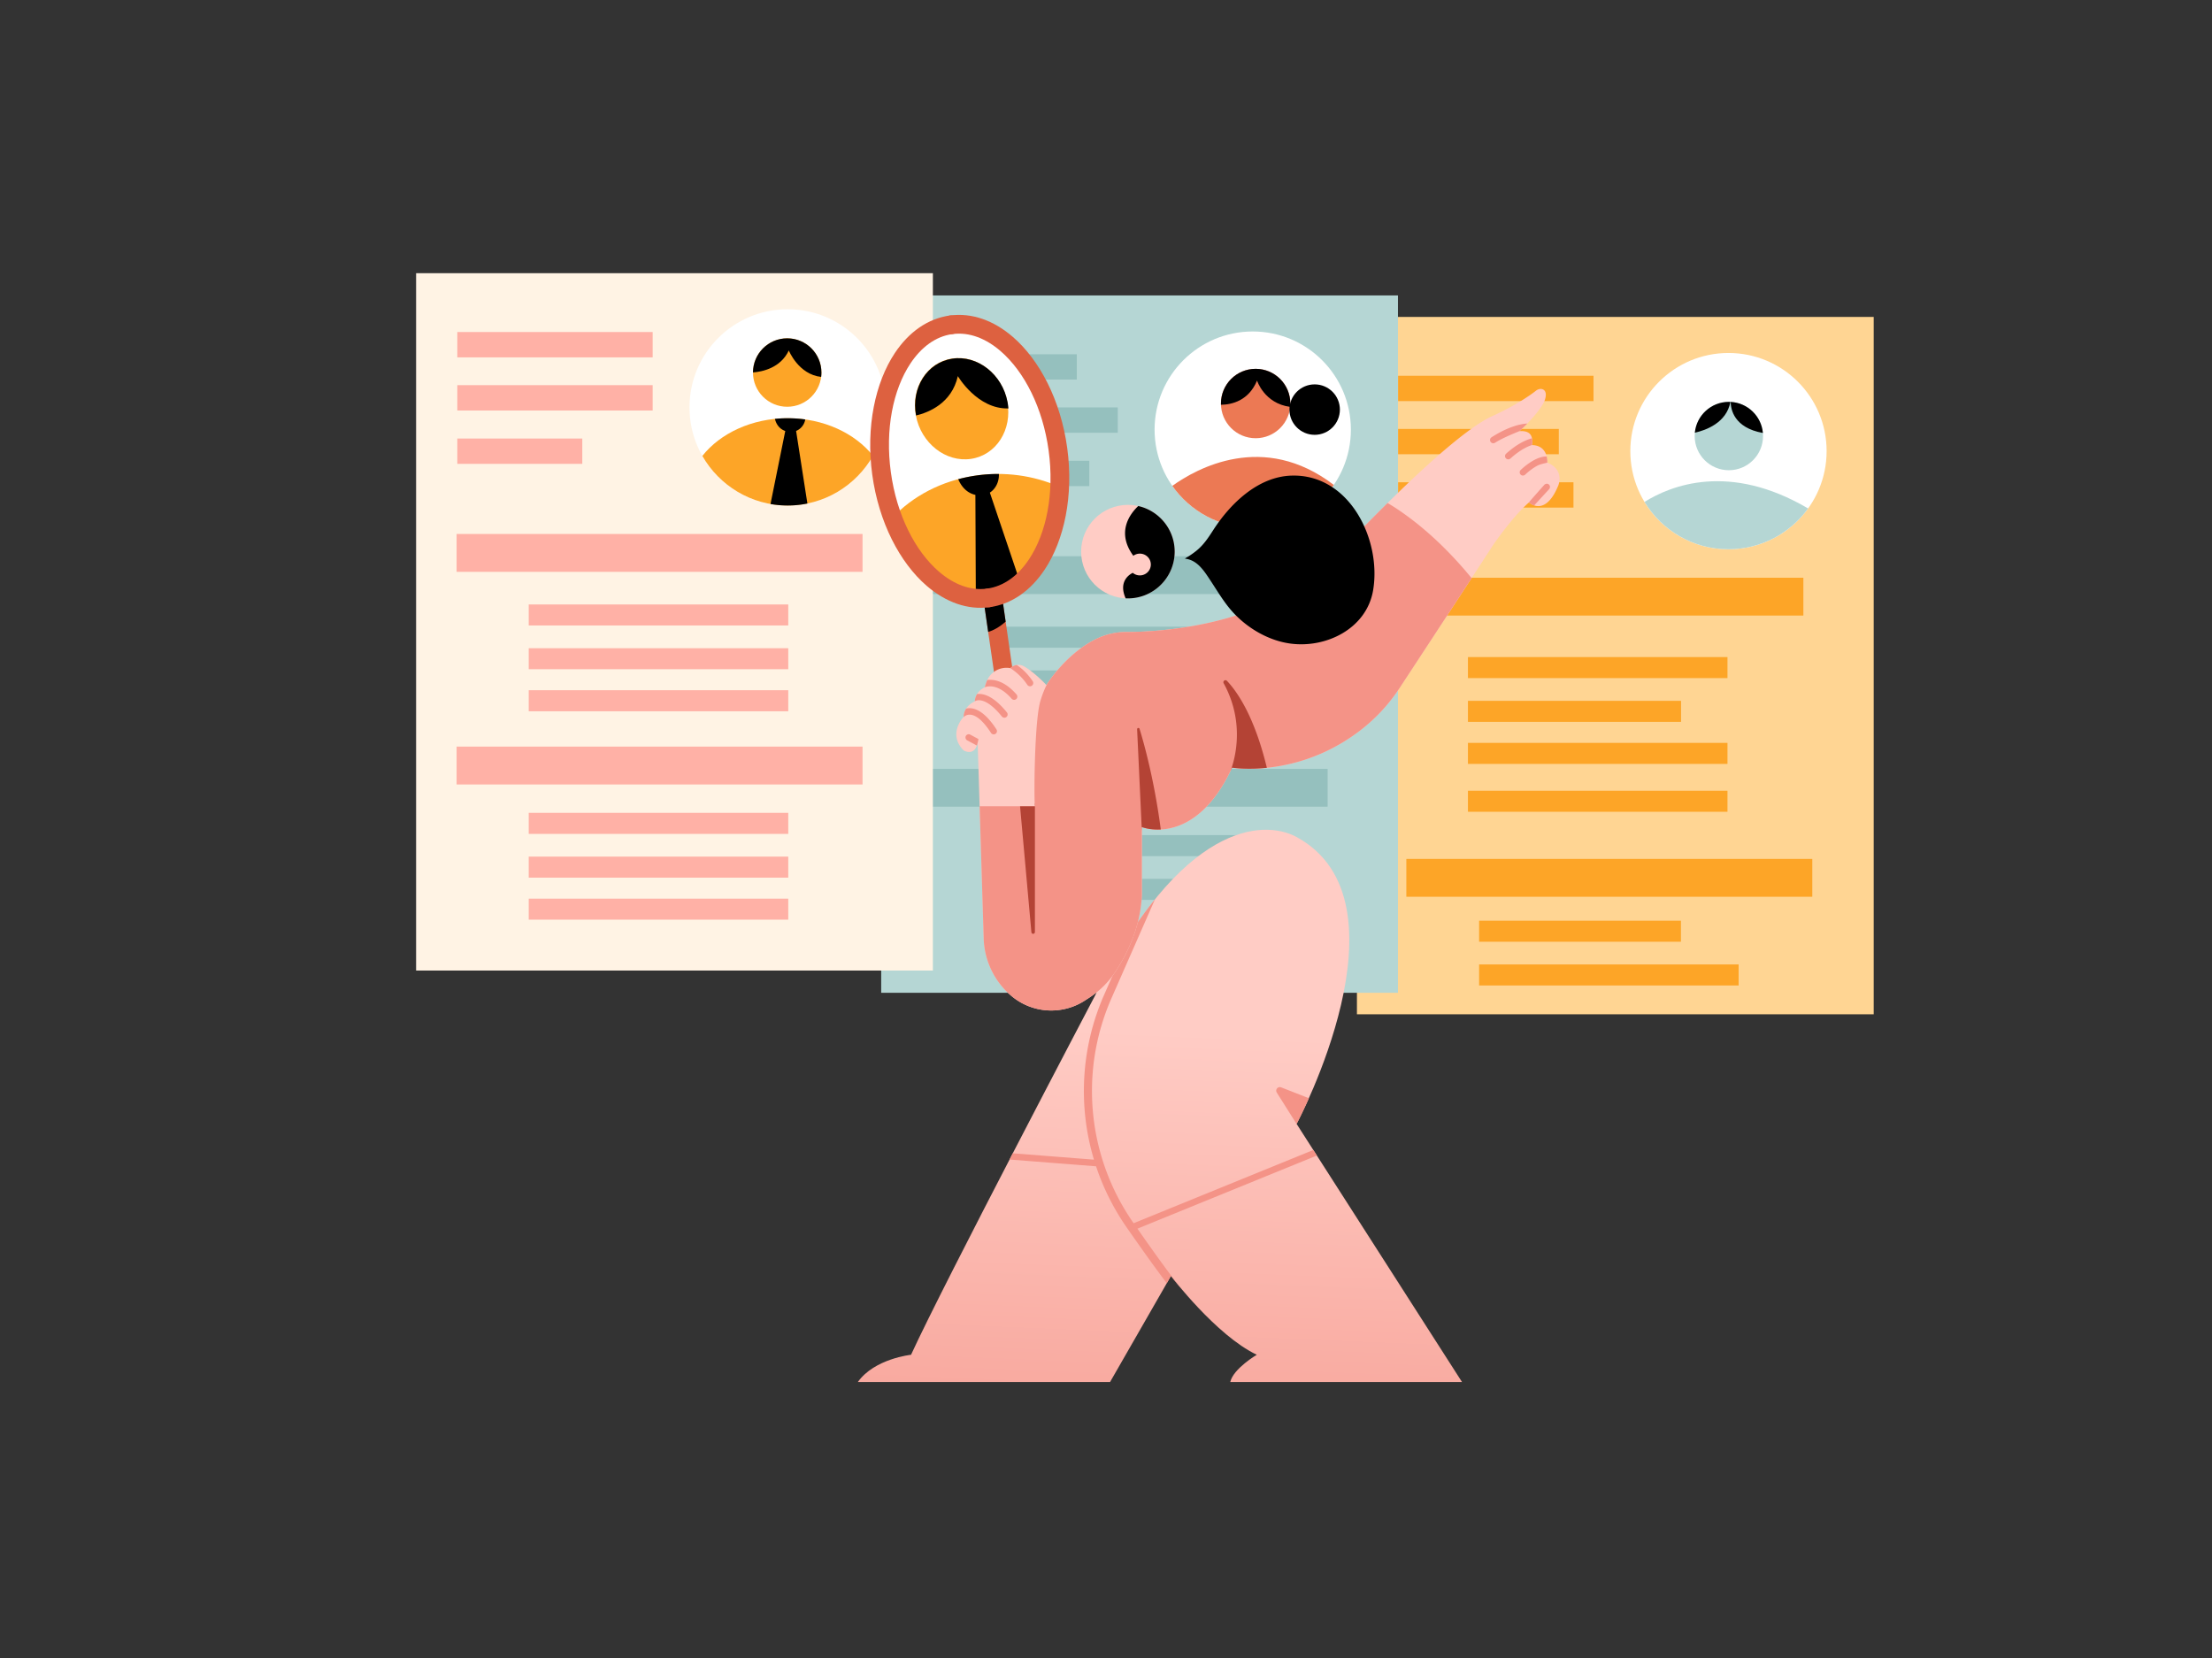 <svg viewBox="0 0 2732 2048" xmlns="http://www.w3.org/2000/svg" fill-rule="evenodd" clip-rule="evenodd" stroke-linejoin="round" stroke-miterlimit="2"><rect x="0" y="0" width="2732" height="2048" fill="#333333" stroke="none"/><path fill="#ffd593" d="M1675.922 391.462h638.256v861.353h-638.256z"/><circle cx="945.873" cy="530.917" r="121.215" fill="#fff" transform="translate(1188.928 26.286)"/><circle cx="2109.59" cy="529.157" r="42.214" fill="#b5d6d4" transform="translate(25.685 9.434)"/><path d="M2031.11 619.972c32.41-20.327 104.63-49.29 202.05 8.05-22.02 30.515-57.88 50.396-98.36 50.396-43.93 0-82.44-23.424-103.69-58.446z" fill="#b5d6d4"/><path d="M2137.52 496.436c20.99 1.104 37.93 17.565 39.8 38.341-35.94-6.414-39.71-29.509-39.8-38.34zm-44.26 38.035c2.07-21.37 20.11-38.094 42.01-38.094.65 0 1.29.014 1.93.043-4.81 26.03-30.72 35.092-43.94 38.051z"/><path d="M1943.366 595.691h-216.558v31.281h216.558v-31.28zm-18.107-65.907h-198.451v31.281h198.45v-31.28zm42.843-65.643h-241.294v31.282h241.294v-31.282zM2133.573 917.579h-320.547v25.973h320.547v-25.973zm-57.33-51.936h-263.217v25.973h263.218v-25.973zm57.33-54.04h-320.547v25.973h320.547v-25.973zM1813.025 976.698h320.548v25.973h-320.547zM2147.355 1191.26h-320.548v25.97h320.548v-25.97zm-71.256-54.04h-249.292v25.97H2076.1v-25.97z" fill="#fda527"/><g><path fill="#fda527" d="M1725.928 713.581h501.388v46.728h-501.388z"/></g><g><path fill="#fda527" d="M1736.942 1060.904h501.388v46.728h-501.388z"/></g><g><path fill="#b5d6d4" d="M1088.345 364.906H1726.6v861.353h-638.256z"/><circle cx="945.873" cy="530.917" r="121.215" fill="#fff" transform="translate(601.351 -.27)"/><path d="M1447.9 600.116c29.86-21.428 112.51-67.72 199.45-1.17-21.83 31.935-58.55 52.915-100.13 52.915-41.06 0-77.38-20.463-99.32-51.745z" fill="#ec7954"/><circle cx="1530.44" cy="492.277" r="42.858" fill="#ec7954" transform="translate(20.383 6.143)"/><circle cx="1530.44" cy="492.277" r="42.858" transform="matrix(.727 0 0 .727 511.084 148.044)"/><path d="M1507.99 499.966c-.01-.512-.02-1.028-.02-1.546 0-23.655 19.2-42.859 42.86-42.859 23.65 0 42.85 19.204 42.85 42.86 0 1.401-.06 2.788-.2 4.156-32.08-4.276-40.92-32.508-40.92-32.508-10.45 25.043-31.27 29.704-44.57 29.897z"/><path d="M1345.373 569.135H1139.23v31.28h206.142v-31.28zm35.152-65.907H1139.23v31.28h241.294v-31.28zm-50.581-65.643H1139.23v31.282h190.713v-31.282zM1547.993 880.033h-320.548v25.973h320.548v-25.973zm0-51.936h-320.548v25.973h320.548v-25.973zm0-54.04h-320.548v25.973h320.548v-25.973zM1547.993 1137.455h-320.548v25.97h320.548v-25.97zm0-51.93h-320.548v25.97h320.548v-25.97zm0-54.04h-320.548v25.97h320.548v-25.97z" fill="#95c0be"/><g><path fill="#95c0be" d="M1138.351 687.025h501.388v46.728h-501.388z"/></g><g><path fill="#95c0be" d="M1138.351 949.679h501.388v46.728h-501.388z"/></g></g><g><path fill="#fff3e4" d="M513.922 337.437h638.256v861.353H513.922z"/><circle cx="945.873" cy="530.917" r="121.215" fill="#fff" transform="translate(26.928 -27.739)"/><path d="M867.446 563.127c22.23-27.976 61.174-46.542 105.46-46.542 44.206 0 83.085 18.496 105.335 46.387-20.85 36.666-60.275 61.421-105.44 61.421-45.097 0-84.476-24.682-105.355-61.266z" fill="#fda527"/><path d="M957.113 517.382a156.142 156.142 0 0115.794-.797c7.378 0 14.608.515 21.642 1.505-1.2 6.998-5.902 11.96-11.29 14.192l13.93 89.651a121.554 121.554 0 01-24.388 2.46c-7.22 0-14.294-.633-21.173-1.847l18.242-90.196c-8.925-3.12-11.833-10.919-12.757-14.968z"/><circle cx="946.913" cy="453.988" r="42.265" fill="#fda527" transform="translate(25.354 6.164)"/><path d="M930.003 460.018c.072-23.264 18.982-42.13 42.265-42.13 23.326 0 42.265 18.937 42.265 42.264 0 1.83-.117 3.631-.342 5.396-28.1-3.05-39.95-32.67-39.95-32.67-10.131 21.55-32.392 26.225-44.238 27.14z"/><g><path d="M719.17 541.666H564.809v31.281H719.17v-31.28zm86.932-65.907H564.808v31.281h241.294v-31.28zm0-65.643H564.808v31.282h241.294v-31.282zM973.57 852.564H653.022v25.973H973.57v-25.973zm0-51.936H653.022v25.973H973.57v-25.973zm0-54.04H653.022v25.973H973.57v-25.973zM973.57 1109.986H653.022v25.97H973.57v-25.97zm0-51.93H653.022v25.97H973.57v-25.97zm0-54.04H653.022v25.97H973.57v-25.97zM563.928 659.556h501.388v46.728H563.928zM563.928 922.21h501.388v46.728H563.928z" fill="#ffb1a6"/></g></g><g><circle cx="945.873" cy="530.917" r="121.215" fill="#fff" transform="matrix(.895 -.134 .207 1.385 239.483 -39.747)"/><path d="M1101.879 639.81c25.09-26.768 60.74-46.027 102.51-52.269 36.42-5.443 72.08-.178 102.85 13.198-2.78 71.679-36.82 128.874-86.11 136.24-47.33 7.076-94.66-33.912-119.25-97.17z" fill="#fda527"/><path d="M1205.218 737.582l-.53-126.326c-12.79-2.792-18.84-13.64-21.19-19.392a190.042 190.042 0 0120.89-4.323 192.291 192.291 0 0129.33-2.117c.34 10.498-4.57 18.708-11.16 23.058l37.25 110.35c-11.35 9.674-24.37 16.01-38.68 18.148a72.19 72.19 0 01-15.91.602z"/><circle cx="946.913" cy="453.988" r="42.265" fill="#fda527" transform="matrix(1.336 -.2 .277 1.466 -203.18 28.648)"/><path d="M1131.396 513.197c-6.34-34.115 13.713-65.547 44.83-70.198 31.174-4.66 61.724 19.317 68.177 53.51.506 2.68.848 5.345 1.036 7.977-38.397 1.142-62.428-39.909-62.428-39.909-7.58 33.613-36.036 44.912-51.615 48.62z"/></g><g><path d="M1214.962 742.337l26.326 181.79c.912 6.329 6.798 10.722 13.12 9.806 6.331-.916 10.724-6.798 9.802-13.126l-26.315-181.791c-.922-6.328-6.798-10.722-13.13-9.806-6.322.917-10.715 6.798-9.803 13.127z" fill="#dd6140"/><path d="M1220.49 780.492l-5.53-38.156c-.91-6.328 3.48-12.21 9.81-13.126 6.33-.916 12.21 3.477 13.12 9.806l4.17 28.802c-8.05 7.046-15.27 10.88-21.57 12.674z"/><path d="M1219.162 727.02c-20.896 2.853-41.511-5.416-59.612-21.063-29.464-25.481-52.101-70.12-59.295-122.81-7.193-52.69 2.651-101.761 24.207-134.208 13.244-19.927 30.888-33.42 51.784-36.272 6.338-.865 10.785-6.711 9.92-13.046-.865-6.336-6.716-10.777-13.054-9.912-27.19 3.712-50.724 20.475-67.946 46.406-24.149 36.339-35.924 91.157-27.869 150.166 8.057 59.011 34.095 108.666 67.1 137.202 23.543 20.366 50.708 30.208 77.9 26.495 6.337-.865 10.783-6.712 9.918-13.047-.864-6.335-6.716-10.776-13.053-9.91z" fill="#dd6140"/><path d="M1176.246 412.667c20.907-2.854 41.523 5.415 59.623 21.063 29.464 25.48 52.1 70.118 59.293 122.808 7.194 52.69-2.65 101.763-24.205 134.21-13.244 19.926-30.888 33.418-51.795 36.273-6.337.865-10.774 6.71-9.909 13.045.865 6.335 6.706 10.778 13.043 9.912 27.202-3.713 50.724-20.474 67.957-46.407 24.143-36.338 35.917-91.156 27.861-150.166-8.056-59.01-34.092-108.665-67.092-137.202-23.554-20.365-50.708-30.207-77.91-26.494-6.337.865-10.773 6.711-9.908 13.046.865 6.336 6.705 10.777 13.042 9.912z" fill="#dd6140"/></g><g><path d="M1313.18 1229.33s-185.85 353.54-226.26 441.74c0 0-45.19 4.75-65.7 33.64h311.51l75.2-130.99s55.75 73.47 106.02 97.35c0 0-29.09 17.15-32.75 33.64h286.21l-204.29-318.79s146.44-274.61 0-354.33c-41.26-22.46-142.64-18.12-249.94 197.74z" fill="url(#_Linear1)" transform="translate(38.29 2.296)"/><path d="M1426.51 1110.756l-53.73 122.18c-39.97 90.9-29.72 196.06 27.05 277.54l.29.41 221.94-90.45 4.38 6.85-221.63 90.33c24.4 34.94 46.99 66.15 58.74 79.4.21.23.39.48.55.74-11.04-12.73-17.88-21.74-17.88-21.74l-5.16 8.98c-13.37-17.56-31.08-42.42-49.44-68.81a294.814 294.814 0 01-37.9-75.61l-106.86-8.35 1.79-3.45 2.21-4.26 100.26 7.84c-19.86-66.22-16.11-138.36 12.51-203.44l35.46-80.65c9.26-13.9 18.41-26.36 27.42-37.51zm178.17 282.57l-.04.09s-17.48-27.68-27.7-43.86a4.422 4.422 0 01.33-5.19 4.42 4.42 0 015.03-1.3l34.31 13.41c-8.8 19.73-15.2 31.74-15.2 31.74l3.27 5.11z" fill="#f49387"/><g><path d="M1876.49 532.56c11.6-10.122 28.18-28.704 31.47-38.385 4.79-14.077-5.25-15.996-10.64-11.788-22.43 17.516-53.12 31.056-53.12 31.056-57.71 25.12-200.13 179.758-200.13 179.758-83.7 81.77-216.04 87.48-252.75 87.413a84.048 84.048 0 00-36.36 8.09c-38.97 18.54-62.55 57.425-62.55 57.425s-14.87-15.933-27.89-23.174c-5.43-3-12.18-2.057-16.58 2.314-12.55-2.337-24.96 4.677-29.43 16.631-1 2.694-1.83 5.164-2.24 7.054 0 0-11.66 4.675-12.26 17.297 0 0-13.74 5.708-13.8 19.127 0 0-20.41 21.011 0 41.53 0 0 13.91 8.175 17.28-9.728l7.45 242.116a96.651 96.651 0 0034.12 70.75c25.72 21.8 62.7 24.12 90.95 5.71 1.89-1.23 3.71-2.41 5.44-3.54a111.153 111.153 0 0031.65-31.23c13.81-20.62 31.49-54.55 33.17-95.11v-84.3s65.28 26.07 111.45-73.42c0 0 30.92 5.206 72.86-4.936 25.09-6.067 54.13-17.628 82.86-39.085a214.202 214.202 0 0051.13-54.266c26.86-40.9 96.1-146.457 115.63-176.824 0 0 23.8-34.885 44.23-52.465 0 0 19.95 19.222 36.33-21.294 0 0 7.87-19.109-13.74-27.873 0 0 1.59-21.35-18.91-21.638 2.04-14.584-5.13-17.888-15.62-17.216z" fill="#ffccc5"/><path d="M1713.79 621.29c20.75 12.294 60.73 40.206 103.75 92.786-28.88 44.234-69.76 106.545-88.97 135.793a214.202 214.202 0 01-51.13 54.266c-28.73 21.457-57.77 33.018-82.86 39.085-41.94 10.142-72.86 4.935-72.86 4.935-46.17 99.491-111.45 73.421-111.45 73.421v84.3c-1.68 40.56-19.36 74.49-33.17 95.11a111.153 111.153 0 01-31.65 31.23c-1.73 1.13-3.55 2.31-5.44 3.54-28.25 18.41-65.23 16.09-90.95-5.71a96.651 96.651 0 01-34.12-70.75l-5.03-163.429h68.21c-1.27-17.31-.21-107.414 6.93-130.433 2.79-9.01 5.58-15.667 8.62-21.27 5.36-8.127 27.56-39.415 61.29-55.46a84.048 84.048 0 0136.36-8.09c36.71.067 169.05-5.643 252.75-87.413 0 0 30.89-33.537 69.72-71.91z" fill="#f49387"/><path d="M1277.94 992.528h.25v158.698c0 1.17-.91 2.13-2.08 2.18-1.16.05-2.16-.82-2.26-1.98l-14-155.559h18.27c-.07-.916-.13-2.035-.18-3.339zm132.33 33.798l-5.84-125.588c-.03-.768.5-1.446 1.26-1.588.75-.14 1.5.297 1.74 1.027 6 19.547 18.31 64.212 26.25 124.38-14.09.74-23.41-2.98-23.41-2.98v4.75zm109.54-74.153c4.34-11.28 19.17-57.826-8.5-108.248a2.54 2.54 0 01.72-3.279 2.548 2.548 0 013.35.298c13.2 13.975 34.15 44.645 49.3 107.412-25.93 2.668-42.96-.2-42.96-.2a222.59 222.59 0 01-1.91 4.017z" fill="#b44335"/><path d="M1208.47 912.833c-.63 3.81-1.93 8.03-1.93 8.03l-11.93-6.39a4.005 4.005 0 01-1.72-5.39 4.006 4.006 0 015.39-1.72l10.19 5.47zm-15.18-37.615a18.55 18.55 0 014.65-.472c7.62.176 19.08 5.096 32.75 26.158a3.995 3.995 0 01-1.17 5.533 4.012 4.012 0 01-5.54-1.177c-11.27-17.369-19.94-22.37-26.23-22.516-4.87-.113-7.6 3.03-7.6 3.03l.06-.396c.02-4.08 1.3-7.448 3.08-10.16zm13.43-17.947c1.53-.194 3.27-.226 5.22.013 7.17.88 17.98 5.703 31.69 22.682a3.997 3.997 0 01-.6 5.625 3.995 3.995 0 01-5.62-.599c-22.21-27.5-33.4-18.74-33.4-18.74.17-3.622 1.25-6.589 2.71-8.98zm12.63-17.37c1.67-.212 3.56-.293 5.65-.139 7.72.566 18.56 4.355 30.52 18.053a4.006 4.006 0 01-.38 5.644 3.997 3.997 0 01-5.64-.382c-16.48-18.865-29.73-15.553-33.22-14.205.43-1.879 1.24-4.317 2.23-6.972.25-.682.54-1.349.84-2zm36.33-18.529c5.47 3.585 12.99 9.84 19.82 20.09a4.012 4.012 0 01-1.11 5.547 4.004 4.004 0 01-5.55-1.112c-9.6-14.414-21.66-20.77-20.9-20.628a13.919 13.919 0 017.74-3.897zm632.75-200.792c-2.23 1.92 19.09-21.915 19.09-21.915 4.18-3.466 8.9 1.45 5.89 5.415l-18.58 20.205c-3.93-1.319-6.4-3.705-6.4-3.705zm21.82-56.784c1.03 4.155.77 7.617.77 7.617.46.185-7.84 1.454-12.25 3.781-8.25 4.353-15.01 11.04-15.01 11.04a4.005 4.005 0 01-5.66-.035 4.004 4.004 0 01.04-5.657s7.61-7.523 16.9-12.423c4.87-2.572 10.19-4.338 15.21-4.323zm-18.13-22.4c.44 2.236.46 4.976 0 8.306-4.95 1.548-14.51 5.712-26.7 16.702a4.002 4.002 0 01-5.36-5.94c15.06-13.578 26.77-17.784 32.06-19.069zm-5.77-18.269c-3.41 3.52-6.8 6.77-9.86 9.432.47-.03-19.52 7.532-30.09 14.355a4.002 4.002 0 01-4.34-6.722c15.15-9.775 31.08-16.278 44.29-17.065z" fill="#f49387"/><g><circle cx="1353.19" cy="694.982" r="57.767" fill="#ffccc5" transform="translate(39.865 -13.627)"/><path d="M1405.85 625.013c25.74 5.833 44.97 28.858 44.97 56.341 0 31.882-25.89 57.767-57.77 57.767-.93 0-1.87-.023-2.79-.067-9.34-21.056 4.97-29.648 8.81-31.514a13.561 13.561 0 008.74 3.17c7.49 0 13.57-6.023 13.57-13.442 0-7.418-6.08-13.44-13.57-13.44-3.01 0-5.8.978-8.06 2.633-21.6-29.438-3.68-52.24 6.1-61.448zM1463.67 690.036c-.6-.166 3.87-2.539 5.02-3.298 3.18-2.094 6.31-4.317 9.26-6.728 8.92-7.31 14.55-16.099 20.74-25.653 21.02-32.45 54.85-65.257 95.63-66.86 72.13-2.839 112.11 78.812 101.61 141.466-7.96 47.523-58.35 72.416-103.4 65.778-26.76-3.945-52.59-19.354-70.55-39.377-10.55-11.764-18.51-25.56-27.2-38.688-7.82-11.83-16.06-24.934-31.11-26.64z"/></g></g></g><defs><linearGradient id="_Linear1" x1="0" y1="0" x2="1" y2="0" gradientUnits="userSpaceOnUse" gradientTransform="rotate(92.628 72.861 1284.098) scale(742.101)"><stop offset="0" stop-color="#ffccc5"/><stop offset="1" stop-color="#f49387"/></linearGradient></defs></svg>